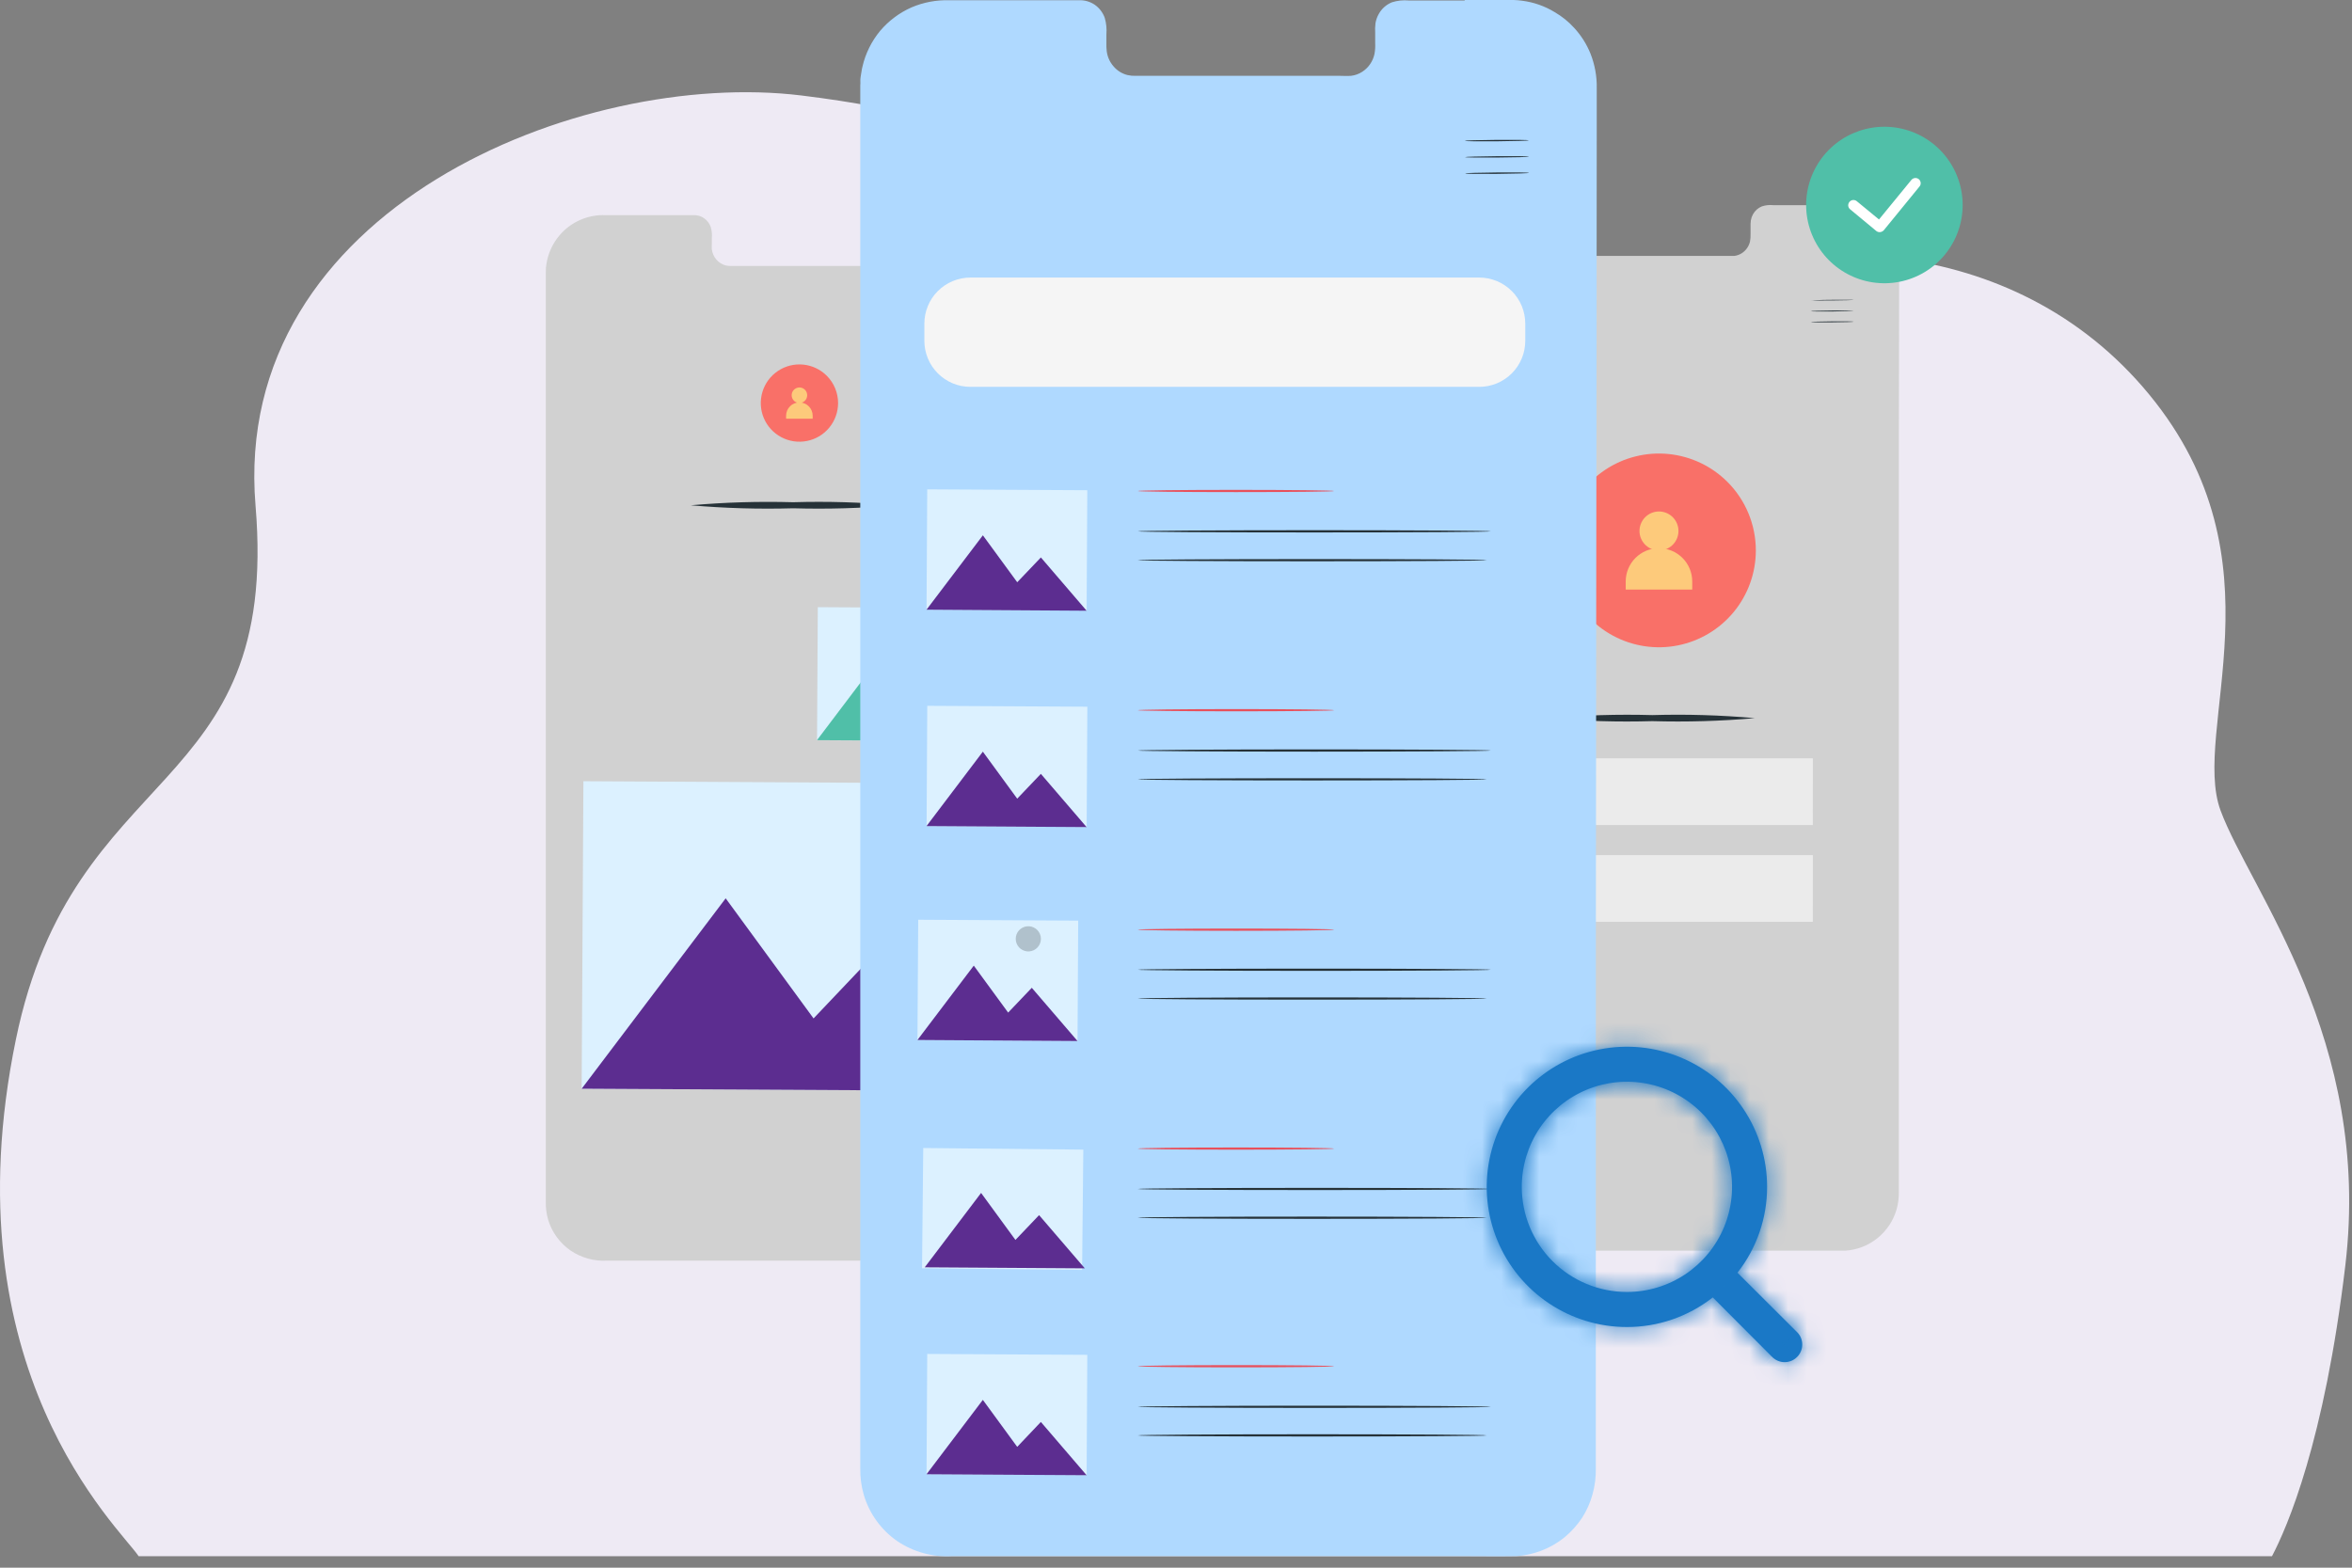 <svg xmlns="http://www.w3.org/2000/svg" width="123" height="82" fill="none" viewBox="0 0 123 82">
    <rect x="0" y="0" width="123" height="82" fill="#808080" stroke="none"/>
    <path fill="#EEEAF4" d="M118.815 81.4c.801-1.522 2.746-6.006 3.838-15.223 1.399-11.81-4.972-19.58-6.527-23.784-1.554-4.206 3.428-13.051-3.729-21.755-7.156-8.704-19.111-8.54-25.794-5.12-6.682 3.419-15.222 6.99-22.072.463-6.85-6.528-11.612-9.637-22.615-10.986-11.524-1.412-29.85 5.92-28.552 21.459C14.647 41.778 3.839 39.75.832 54.366-2.737 71.68 6.272 79.923 7.25 81.4h111.565z"/>
    <path fill="#263238" d="M34.754 19.684s-.45.025-1.004.03c-.554.006-1.005 0-1.005-.013 0-.014.448-.025 1.005-.03.556-.004 1.004-.004 1.004.013zM34.76 20.2s-.45.024-1.008.027c-.556.003-1.004 0-1.004 0s.45-.025 1.004-.03c.554-.006 1.008 0 1.008.013M34.762 20.712s-.45.025-1.004.03c-.554.006-1.004 0-1.004-.013 0-.014.447-.025 1.004-.03.557-.006 1.004 0 1.004.013z"/>
    <path fill="#D1D1D1" d="M49.778 11.257h-1.97c-.195-.018-.392.004-.578.063-.2.08-.366.228-.47.417-.054.098-.09.205-.109.315-.015.116-.02.232-.016.348v.365c.004.126-.005.252-.025.377-.028.13-.081.252-.156.36-.076.11-.172.202-.283.273-.118.074-.25.12-.387.137h-7.55c-.093.003-.186-.007-.277-.027-.191-.049-.363-.155-.491-.305-.131-.15-.214-.337-.24-.535-.006-.098-.006-.197 0-.296v-.294c.018-.196-.002-.393-.057-.582-.066-.187-.19-.35-.354-.463-.165-.114-.364-.17-.565-.156h-4.582c-.46-.019-.917.068-1.338.255-.42.186-.792.467-1.086.82-.304.366-.518.797-.626 1.26-.03.114-.039.235-.06.353-.021.118 0 .203-.014.305v48.592c-.008.322.032.644.12.954.196.656.61 1.226 1.171 1.616.565.382 1.24.57 1.921.532h19.805c.624-.037 1.22-.268 1.706-.662.237-.197.445-.427.617-.682.166-.254.293-.532.376-.823.08-.295.12-.6.115-.905v-4.55c0-9.56 0-18.167.017-25.397.016-7.23 0-13.078.016-17.121v-1.434c.01-.418-.066-.835-.222-1.224-.135-.33-.328-.635-.57-.9-.2-.22-.43-.41-.686-.561-.344-.212-.73-.347-1.13-.398-.102-.017-.205-.027-.308-.028h-1.725"/>
    <path fill="#263238" d="M52.008 16.146c0 .014-.502.03-1.119.033-.617.003-1.122 0-1.122-.014s.502-.027 1.12-.032c.616-.005 1.121-.004 1.121.013zM52.014 16.716c0 .014-.503.03-1.122.032-.62.003-1.12 0-1.12-.014s.503-.027 1.12-.032c.617-.005 1.122 0 1.122.014zM52.017 17.29c0 .013-.5.029-1.12.032-.62.003-1.122 0-1.122-.014s.503-.028 1.122-.033c.62-.004 1.12 0 1.12.014z"/>
    <path fill="#F97068" d="M43.828 21.083c0 .468-.162.92-.458 1.282-.297.362-.71.61-1.169.7-.459.092-.935.021-1.347-.2-.413-.22-.736-.577-.915-1.009-.179-.432-.202-.913-.066-1.36.135-.448.422-.834.811-1.094.389-.26.856-.377 1.321-.331.466.046.9.252 1.231.582.38.38.592.894.593 1.43z"/>
    <path fill="#FDCA7B" d="M42.5 21.9h-1.39v-.156c0-.185.074-.361.204-.492.13-.13.307-.203.491-.203s.361.073.491.203.204.307.204.492v.156z"/>
    <path fill="#FDCA7B" d="M42.213 20.676c-.001.094-.034.185-.094.257-.06.072-.144.121-.236.139-.092.017-.187.003-.27-.042-.082-.045-.146-.117-.182-.204-.035-.087-.04-.183-.012-.273.028-.09.086-.167.164-.218.079-.052.172-.075.266-.066.093.01.18.052.246.118.038.038.068.084.088.133.02.05.03.103.03.156z"/>
    <path fill="#263238" d="M46.843 26.43c-1.782.155-3.572.207-5.36.156-1.79.051-3.58-.001-5.362-.156 1.782-.158 3.573-.21 5.362-.16 1.788-.053 3.578 0 5.36.16z"/>
    <path fill="#DCF1FF" d="M30.51 40.863l-.092 16.082 21.401.12.093-16.083-21.401-.12z"/>
    <path fill="#5C2D90" d="M30.42 56.946l7.53-9.958 4.596 6.282 3.158-3.327 6.114 7.12-21.398-.117z"/>
    <path fill="#DCF1FF" d="M42.768 31.76l-.04 6.956 9.259.052.039-6.957-9.258-.052z"/>
    <path fill="#50BFA8" d="M42.725 38.715l3.258-4.307 1.987 2.716 1.366-1.437 2.647 3.08-9.258-.052z"/>
    <path fill="#E8505B" d="M48.84 33.896c-.001.18-.07.354-.191.487-.122.134-.29.217-.469.233-.18.017-.36-.033-.504-.142-.144-.108-.243-.266-.278-.444-.034-.177-.001-.36.093-.515.093-.154.241-.268.414-.32.173-.051.36-.037.522.042.163.078.29.214.359.38.036.09.054.184.054.279z"/>
    <path fill="#000" d="M48.84 33.896c-.001.18-.07.354-.191.487-.122.134-.29.217-.469.233-.18.017-.36-.033-.504-.142-.144-.108-.243-.266-.278-.444-.034-.177-.001-.36.093-.515.093-.154.241-.268.414-.32.173-.051.36-.037.522.042.163.078.29.214.359.38.036.09.054.184.054.279z" opacity=".2"/>
    <path fill="#D1D1D1" d="M94.703 10.731h-1.97c-.2-.02-.401.001-.592.063-.2.08-.366.228-.469.417-.054.098-.091.204-.11.315-.015.116-.02.234-.016.351v.362c.004.126-.004.252-.025.377-.028.129-.08.252-.156.36-.075.11-.172.202-.283.273-.117.074-.25.12-.387.137h-7.548c-.094.003-.187-.007-.278-.027-.191-.049-.363-.155-.491-.305-.133-.155-.216-.346-.24-.549-.005-.099-.005-.197 0-.296v-.294c.018-.196-.001-.393-.056-.582-.066-.187-.189-.35-.352-.463-.167-.113-.366-.168-.568-.156h-4.568c-.46-.019-.917.07-1.338.256-.42.187-.792.468-1.086.822-.304.365-.518.796-.626 1.259-.03.118-.038.236-.06.354s0 .203-.014.305v48.607c-.008.322.032.644.12.954.196.656.61 1.225 1.172 1.616.564.382 1.24.569 1.92.531h19.805c.624-.036 1.22-.268 1.705-.661.239-.196.447-.427.618-.683.166-.254.293-.531.376-.823.082-.294.12-.599.115-.905V32.401c0-7.227 0-13.079.016-17.123v-1.431c.01-.419-.066-.835-.221-1.224-.202-.49-.528-.92-.946-1.246-.419-.327-.915-.538-1.44-.614-.101-.017-.204-.026-.307-.027h-1.731"/>
    <path fill="#263238" d="M96.933 15.683c0 .014-.5.028-1.119.032-.618.005-1.122 0-1.122 0s.503-.032 1.12-.032h1.121zM96.939 16.258s-.501.028-1.122.034c-.62.005-1.12 0-1.12-.014s.503-.028 1.12-.034c.617-.005 1.122 0 1.122.014zM96.942 16.825c0 .014-.499.028-1.12.033-.62.004-1.119 0-1.119-.014s.5-.028 1.12-.034c.62-.005 1.119.002 1.119.015zM76.552 17.481h.656v-.532c.008-.038.028-.074.057-.1.03-.027.066-.044.106-.048h.227c.044.007.085.03.113.064.029.034.044.077.044.121v.505l-.022-.022h.603l-.022.025v-.962c-.002-.028-.011-.056-.026-.081s-.035-.046-.06-.061l-.278-.26-.254-.252-.124-.121c-.043-.04-.076-.085-.126-.093-.023-.006-.047-.007-.07-.003-.025.005-.047.014-.067.028l-.112.113c-.074.074-.145.148-.217.216-.137.143-.278.278-.38.395-.031.07-.042.149-.03.225v-.115c-.001-.045.012-.09.035-.129.11-.134.244-.257.382-.403l.214-.22c.037-.04.076-.078.118-.114.024-.018.052-.03.082-.037.03-.006.061-.005.09.002.058.02.108.057.146.104l.123.12.258.252.278.258c.025.022.048.047.069.074.02.03.03.065.03.102v.968h-.648v-.527c0-.036-.01-.07-.033-.097-.022-.027-.053-.046-.088-.052h-.223c-.031.003-.06.016-.084.038-.023.02-.039.05-.045.08-.004.064-.004.128 0 .192v.362h-.668"/>
    <path fill="#F97068" d="M91.823 28.791c0 1.172-.407 2.308-1.151 3.214-.744.906-1.78 1.526-2.929 1.754-1.15.229-2.343.051-3.377-.502-1.033-.553-1.843-1.447-2.291-2.53-.449-1.083-.507-2.288-.167-3.41.341-1.122 1.06-2.09 2.035-2.741.975-.651 2.146-.944 3.312-.829 1.167.116 2.257.632 3.086 1.462.949.95 1.482 2.239 1.482 3.582z"/>
    <path fill="#FDCA7B" d="M88.496 30.837h-3.478v-.424c0-.46.184-.903.51-1.23.326-.325.768-.509 1.23-.509.46 0 .903.184 1.229.51.326.326.51.768.51 1.23v.423z"/>
    <path fill="#FDCA7B" d="M87.777 27.779c-.001.252-.097.496-.267.682-.171.187-.406.303-.657.327-.252.023-.504-.048-.706-.2-.202-.152-.341-.373-.39-.621-.047-.249-.002-.506.13-.722.13-.217.337-.376.58-.449.242-.072.503-.052.73.057.229.11.408.3.504.534.051.124.077.257.076.392z"/>
    <path fill="#EBEBEB" d="M94.805 39.665H77.718v3.489h17.084l.003-3.49zM94.805 44.728H77.718v3.489h17.084l.003-3.489z"/>
    <path fill="#263238" d="M91.769 37.564c-1.782.155-3.572.208-5.36.156-1.789.052-3.58 0-5.362-.156 1.782-.157 3.573-.21 5.362-.16 1.788-.052 3.578 0 5.36.16z"/>
    <path fill="#E0E0E0" d="M80.083 42.18h-.76c-.026 0-.052-.008-.074-.022-.022-.014-.04-.035-.05-.06-.007-.015-.01-.033-.01-.05 0-.067.013-.132.038-.193.025-.062.062-.117.108-.164.047-.047.102-.084.164-.11.06-.025.126-.038.192-.038h.017c.134 0 .262.053.357.148.095.094.148.223.148.357 0 .035-.015.068-.04.092-.025.025-.058.038-.093.038"/>
    <path fill="#E0E0E0" d="M80.006 41.277c0 .074-.029.145-.079.2-.05.055-.119.089-.193.095-.074.007-.148-.014-.207-.059-.06-.044-.1-.11-.114-.182-.014-.073 0-.149.038-.212.039-.063.1-.11.17-.132.072-.02.148-.015.215.017.067.033.12.088.148.157.015.037.023.076.022.116zM80.155 46.527h-.9v.637h.9v-.637z"/>
    <path fill="#E0E0E0" d="M80.256 46.664h-.302v-.197c0-.068-.026-.133-.074-.18-.048-.049-.113-.075-.18-.075-.069 0-.133.026-.181.074-.048.048-.075.113-.075.18v.198h-.302v-.197c0-.148.059-.29.163-.393.104-.105.245-.163.393-.163.147 0 .289.058.393.163.104.104.163.245.163.393l.002.197z"/>
    <path fill="#AFD9FF" d="M76.606.026h-2.928c-.298-.028-.598.004-.883.093-.298.12-.545.34-.697.622-.082.146-.137.304-.165.469-.022.17-.027.342-.016.513v.545c.009.183-.003.368-.036.548-.04.193-.117.376-.229.538-.11.162-.254.3-.42.406-.174.111-.37.181-.575.206-.209.017-.412 0-.623 0H59.389c-.143.006-.286-.008-.425-.04-.285-.07-.54-.23-.73-.454-.196-.223-.32-.5-.357-.795-.016-.146-.022-.293-.017-.44v-.44c.024-.292-.006-.585-.087-.865-.1-.278-.283-.517-.525-.686-.247-.166-.541-.248-.838-.232h-6.763c-.677-.021-1.35.105-1.973.37-.634.28-1.197.7-1.646 1.229-.45.545-.768 1.187-.926 1.876-.044.17-.058.351-.093.526-.035.175 0 .3-.02.45v72.31c-.011.481.051.96.186 1.422.29.977.905 1.826 1.741 2.409.845.571 1.854.849 2.872.79h26.658c.946 0 1.898.016 2.834 0 .929-.056 1.817-.4 2.54-.985.353-.294.661-.637.917-1.02.244-.382.43-.8.548-1.239.121-.438.179-.892.17-1.347v-6.772c0-14.226 0-27.038.02-37.8.02-10.76.02-19.475.028-25.485v-2.13c.013-.623-.1-1.241-.33-1.82-.2-.493-.488-.948-.85-1.34-.295-.326-.639-.603-1.019-.823C80.79.32 80.214.119 79.617.04 79.466.018 79.313.004 79.16 0h-2.57"/>
    <path fill="#263238" d="M79.942 7.34c0 .02-.742.04-1.663.05-.92.008-1.667 0-1.667-.023 0-.022.741-.04 1.662-.05.92-.007 1.668 0 1.668.023zM79.952 8.194c0 .02-.746.04-1.668.046-.922.005-1.668 0-1.668-.02 0-.019.746-.04 1.668-.049.922-.008 1.668 0 1.668.023zM79.957 9.044c0 .02-.741.04-1.662.05-.92.007-1.668 0-1.668-.023 0-.022.742-.04 1.663-.05.92-.008 1.667 0 1.667.023z"/>
    <path fill="#F5F5F5" d="M77.357 20.235H50.749c-.316 0-.63-.062-.922-.183-.292-.121-.557-.298-.781-.522-.224-.224-.401-.49-.522-.782-.121-.292-.184-.605-.184-.921v-.894c0-.317.061-.631.182-.924.12-.293.298-.559.522-.783.224-.225.49-.402.782-.524.293-.121.606-.184.923-.184h26.608c.316 0 .63.063.923.184.292.122.558.3.782.524.224.224.4.49.522.783.12.293.182.607.181.924v.894c0 .316-.062.63-.183.921-.121.293-.298.558-.522.782-.224.224-.49.401-.782.522-.292.121-.605.183-.921.183z"/>
    <path fill="#E8505B" d="M69.775 25.683c0 .033-2.302.057-5.138.057-2.837 0-5.141-.025-5.141-.057 0-.033 2.301-.06 5.14-.06 2.84 0 5.139.027 5.139.06z"/>
    <path fill="#263238" d="M77.97 27.792c0 .033-4.136.058-9.235.058-5.099 0-9.238-.025-9.238-.058 0-.032 4.136-.06 9.238-.06 5.102 0 9.236.027 9.236.06zM77.754 29.302c0 .032-4.087.057-9.13.057-5.04 0-9.128-.025-9.128-.057 0-.033 4.087-.058 9.129-.058s9.13.021 9.13.058z"/>
    <path fill="#E8505B" d="M69.775 37.149c0 .03-2.302.057-5.138.057-2.837 0-5.141-.028-5.141-.057 0-.03 2.301-.06 5.14-.06 2.84 0 5.139.027 5.139.06z"/>
    <path fill="#263238" d="M77.97 39.258c0 .03-4.136.058-9.235.058-5.099 0-9.238-.028-9.238-.058 0-.03 4.136-.06 9.238-.06 5.102 0 9.236.027 9.236.06zM77.754 40.764c0 .033-4.087.058-9.13.058-5.04 0-9.128-.025-9.128-.058 0-.032 4.087-.057 9.129-.057s9.13.024 9.13.057z"/>
    <path fill="#E8505B" d="M69.775 48.627c0 .032-2.302.06-5.138.06-2.837 0-5.141-.028-5.141-.06 0-.033 2.301-.058 5.14-.058 2.84 0 5.139.024 5.139.057z"/>
    <path fill="#263238" d="M77.97 50.722c0 .033-4.136.06-9.235.06-5.099 0-9.238-.028-9.238-.06s4.136-.057 9.238-.057c5.102 0 9.236.026 9.236.057zM77.754 52.23c0 .03-4.087.058-9.13.058-5.04 0-9.128-.028-9.128-.058 0-.03 4.087-.06 9.129-.06s9.13.028 9.13.06z"/>
    <path fill="#E8505B" d="M69.775 60.078c0 .033-2.302.058-5.138.058-2.837 0-5.141-.025-5.141-.058 0-.032 2.301-.057 5.14-.057 2.84 0 5.139.025 5.139.057z"/>
    <path fill="#263238" d="M77.97 62.19c0 .034-4.136.058-9.235.058-5.099 0-9.238-.025-9.238-.057 0-.033 4.136-.058 9.238-.058 5.102 0 9.236.021 9.236.057zM77.754 63.693c0 .034-4.087.06-9.13.06-5.04 0-9.128-.027-9.128-.06 0-.032 4.087-.057 9.129-.057s9.13.027 9.13.057z"/>
    <path fill="#E8505B" d="M69.775 71.464c0 .03-2.302.058-5.138.058-2.837 0-5.141-.028-5.141-.058 0-.03 2.301-.06 5.14-.06 2.84 0 5.139.028 5.139.06z"/>
    <path fill="#263238" d="M77.97 73.586c0 .03-4.136.057-9.235.057-5.099 0-9.238-.028-9.238-.057 0-.03 4.136-.06 9.238-.06 5.102 0 9.236.03 9.236.06zM77.754 75.08c0 .033-4.087.058-9.13.058-5.04 0-9.128-.025-9.128-.058 0-.032 4.087-.06 9.129-.06s9.13.027 9.13.06z"/>
    <path fill="#DCF1FF" d="M48.49 25.596l-.036 6.292 8.372.046.035-6.292-8.372-.046z"/>
    <path fill="#5C2D90" d="M48.453 31.89L51.4 28l1.797 2.455 1.237-1.297 2.392 2.787-8.372-.054z"/>
    <path fill="#DCF1FF" d="M48.492 36.919l-.035 6.292 8.371.047.036-6.293-8.372-.046z"/>
    <path fill="#5C2D90" d="M48.453 43.209l2.946-3.892 1.797 2.458 1.237-1.297 2.392 2.784-8.372-.053z"/>
    <path fill="#DCF1FF" d="M48.019 48.108l-.04 6.293 8.371.046.036-6.292-8.367-.047z"/>
    <path fill="#5C2D90" d="M47.979 54.398l2.946-3.89 1.797 2.457 1.236-1.297 2.392 2.784-8.371-.054z"/>
    <path fill="#000" d="M54.435 49.113c-.001.163-.063.32-.174.44-.11.12-.262.196-.425.21-.163.015-.325-.032-.456-.13-.13-.098-.22-.242-.25-.403-.03-.16 0-.326.084-.466.086-.14.22-.242.377-.289.156-.046.325-.032.472.039.147.071.263.194.324.346.033.08.05.166.048.253z" opacity=".2"/>
    <path fill="#DCF1FF" d="M48.282 60.048l-.063 6.293 8.371.083.063-6.292-8.371-.084z"/>
    <path fill="#5C2D90" d="M48.36 66.289l2.947-3.891 1.796 2.458 1.237-1.297 2.392 2.784-8.371-.054z"/>
    <path fill="#DCF1FF" d="M48.49 70.82l-.036 6.293 8.372.046.035-6.292-8.372-.047z"/>
    <path fill="#5C2D90" d="M48.453 77.113l2.946-3.891 1.797 2.458 1.237-1.303 2.392 2.787-8.372-.051z"/>
    <path fill="#50BFA8" d="M102.639 10.723c0 .947-.328 1.864-.929 2.596-.6.732-1.436 1.233-2.365 1.418-.929.185-1.893.042-2.728-.405-.835-.446-1.49-1.168-1.852-2.043-.363-.875-.41-1.848-.136-2.754.275-.907.856-1.69 1.643-2.216.788-.526 1.733-.762 2.675-.67.943.093 1.824.51 2.494 1.18.767.767 1.198 1.808 1.198 2.894z"/>
    <path fill="#fff" d="M98.297 12.143c-.063 0-.124-.021-.173-.06l-1.371-1.136c-.056-.047-.091-.113-.099-.185-.005-.072.017-.144.063-.2.046-.056.111-.092.183-.1.072-.006.145.015.201.061l1.163.957 1.695-2.071c.047-.055.113-.09.185-.097.071-.007.143.014.2.059.056.046.091.113.099.185.003.036 0 .072-.01.107-.011.034-.028.065-.051.092l-1.865 2.285c-.048.055-.114.09-.186.1h-.026"/>
    <mask id="tvr21f108a" fill="#fff">
        <path d="M93.979 69.678l-3.116-3.107c1.005-1.28 1.551-2.862 1.549-4.49 0-1.45-.43-2.867-1.236-4.073-.805-1.206-1.95-2.145-3.29-2.7-1.34-.555-2.813-.7-4.235-.417-1.422.283-2.729.98-3.754 2.006-1.025 1.025-1.723 2.332-2.006 3.754-.283 1.422-.138 2.896.417 4.235.555 1.34 1.494 2.485 2.7 3.29 1.206.806 2.623 1.236 4.073 1.236 1.628.002 3.21-.544 4.49-1.549l3.107 3.116c.085.086.186.154.298.2.112.047.231.071.352.071.121 0 .241-.024.353-.07.111-.047.213-.115.298-.201.086-.085.154-.187.2-.298.047-.112.071-.232.071-.353 0-.12-.024-.24-.07-.352-.047-.112-.115-.213-.201-.298zM79.583 62.08c0-1.088.322-2.15.926-3.055.605-.904 1.463-1.609 2.468-2.025 1.005-.416 2.11-.525 3.177-.313 1.066.212 2.046.736 2.815 1.505.769.77 1.292 1.749 1.505 2.815.212 1.067.103 2.172-.313 3.177s-1.121 1.863-2.025 2.468c-.905.604-1.968.926-3.055.926-1.458 0-2.857-.58-3.888-1.61-1.031-1.031-1.61-2.43-1.61-3.888z"/>
    </mask>
    <path fill="#1A78C6" d="M93.979 69.678l-3.116-3.107c1.005-1.28 1.551-2.862 1.549-4.49 0-1.45-.43-2.867-1.236-4.073-.805-1.206-1.95-2.145-3.29-2.7-1.34-.555-2.813-.7-4.235-.417-1.422.283-2.729.98-3.754 2.006-1.025 1.025-1.723 2.332-2.006 3.754-.283 1.422-.138 2.896.417 4.235.555 1.34 1.494 2.485 2.7 3.29 1.206.806 2.623 1.236 4.073 1.236 1.628.002 3.21-.544 4.49-1.549l3.107 3.116c.085.086.186.154.298.2.112.047.231.071.352.071.121 0 .241-.024.353-.07.111-.047.213-.115.298-.201.086-.085.154-.187.2-.298.047-.112.071-.232.071-.353 0-.12-.024-.24-.07-.352-.047-.112-.115-.213-.201-.298zM79.583 62.08c0-1.088.322-2.15.926-3.055.605-.904 1.463-1.609 2.468-2.025 1.005-.416 2.11-.525 3.177-.313 1.066.212 2.046.736 2.815 1.505.769.77 1.292 1.749 1.505 2.815.212 1.067.103 2.172-.313 3.177s-1.121 1.863-2.025 2.468c-.905.604-1.968.926-3.055.926-1.458 0-2.857-.58-3.888-1.61-1.031-1.031-1.61-2.43-1.61-3.888z"/>
    <path fill="#1A78C6" d="M90.863 66.571l-4.72-3.704-3.29 4.19 3.774 3.763 4.236-4.249zm1.549-4.49h-6v.007l6-.007zm-7.331 7.33l.007-6h-.007v6zm4.49-1.548l4.25-4.236-3.763-3.773-4.192 3.29 3.705 4.72zm3.107 3.116l4.26-4.225-.006-.006-.005-.005-4.25 4.236zm1.3 0l-4.224-4.26-.018.017-.017.018 4.26 4.225zM79.584 62.08h-6 6zm5.498 5.498v6-6zm13.134-2.15L95.1 62.322l-8.473 8.498 3.116 3.107 8.472-8.498zm-2.632 4.847c1.836-2.34 2.833-5.228 2.829-8.202l-12 .014c0 .283-.094.557-.268.779l9.439 7.409zm2.829-8.195c0-2.637-.782-5.214-2.247-7.406l-9.977 6.667c.146.218.224.476.224.739h12zm-2.247-7.406c-1.465-2.193-3.547-3.901-5.983-4.91L85.59 60.85c.243.101.451.272.598.49l9.977-6.666zm-5.983-4.91c-2.435-1.01-5.116-1.273-7.702-.759l2.341 11.77c.258-.052.526-.025.77.075l4.592-11.086zm-7.702-.759c-2.586.514-4.961 1.784-6.825 3.649l8.485 8.485c.186-.186.423-.313.681-.364l-2.34-11.77zm-6.825 3.649c-1.865 1.864-3.135 4.24-3.649 6.825l11.77 2.341c.05-.258.178-.495.364-.681l-8.485-8.485zm-3.649 6.825c-.514 2.586-.25 5.267.759 7.703L83.85 62.59c-.1-.243-.127-.51-.075-.769l-11.77-2.34zm.759 7.703c1.009 2.435 2.717 4.517 4.91 5.982l6.666-9.977c-.218-.147-.389-.355-.49-.598l-11.086 4.593zm4.91 5.982c2.192 1.465 4.77 2.247 7.406 2.247v-12c-.263 0-.52-.078-.74-.224l-6.666 9.977zm7.398 2.247c2.975.004 5.863-.993 8.203-2.829l-7.41-9.44c-.221.175-.495.27-.778.269l-.014 12zm.25-3.312l3.106 3.115 8.498-8.472-3.107-3.116-8.498 8.473zm3.095 3.104c.643.648 1.408 1.163 2.25 1.514l4.615-11.077c.62.258 1.182.636 1.655 1.113l-8.52 8.45zm2.25 1.514c.843.351 1.747.532 2.66.532v-12c.671 0 1.336.133 1.955.391l-4.615 11.077zm2.66.532c.913 0 1.817-.18 2.66-.532l-4.615-11.077c.62-.258 1.284-.391 1.955-.391v12zm2.66-.532c.843-.351 1.608-.866 2.25-1.514l-8.52-8.45c.474-.477 1.036-.855 1.655-1.113l4.615 11.077zm2.216-1.48c.648-.642 1.163-1.407 1.514-2.25l-11.077-4.615c.258-.62.636-1.181 1.113-1.654l8.45 8.52zm1.514-2.25c.351-.843.532-1.747.532-2.66h-12c0-.67.133-1.335.391-1.955l11.077 4.615zm.532-2.66c0-.913-.181-1.817-.532-2.66l-11.077 4.615c-.258-.62-.391-1.284-.391-1.955h12zm-.532-2.66c-.351-.842-.866-1.607-1.514-2.25l-8.45 8.52c-.477-.473-.855-1.035-1.113-1.655l11.077-4.615zm-14.135-5.587c0 .1-.03.196-.085.279l-9.978-6.667c-1.263 1.89-1.937 4.114-1.937 6.388h12zm-.085.279c-.055.082-.133.147-.225.185l-4.592-11.087c-2.101.87-3.897 2.344-5.16 4.235l9.977 6.667zm-.225.185c-.092.038-.193.047-.29.028l2.341-11.77c-2.23-.443-4.542-.215-6.643.655l4.592 11.087zm-.29.028c-.097-.02-.187-.067-.257-.137l8.485-8.486c-1.608-1.608-3.656-2.703-5.887-3.146l-2.34 11.77zm-.257-.137c-.07-.07-.118-.16-.137-.257l11.77-2.341c-.444-2.23-1.54-4.28-3.148-5.888l-8.485 8.486zm-.137-.257c-.02-.098-.01-.198.028-.29l11.087 4.592c.87-2.1 1.098-4.413.654-6.643l-11.77 2.34zm.028-.29c.038-.092.103-.17.185-.225l6.667 9.977c1.89-1.263 3.365-3.059 4.235-5.16L84.617 61.89zm.185-.225c.083-.055.18-.085.279-.085v12c2.274 0 4.497-.674 6.388-1.938l-6.667-9.977zm.279-.085c.133 0 .26.053.355.147l-8.486 8.485c2.157 2.157 5.081 3.368 8.131 3.368v-12zm.355.147c.094.094.147.222.147.355h-12c0 3.05 1.211 5.974 3.368 8.13l8.485-8.485z" mask="url(#tvr21f108a)"/>
</svg>
